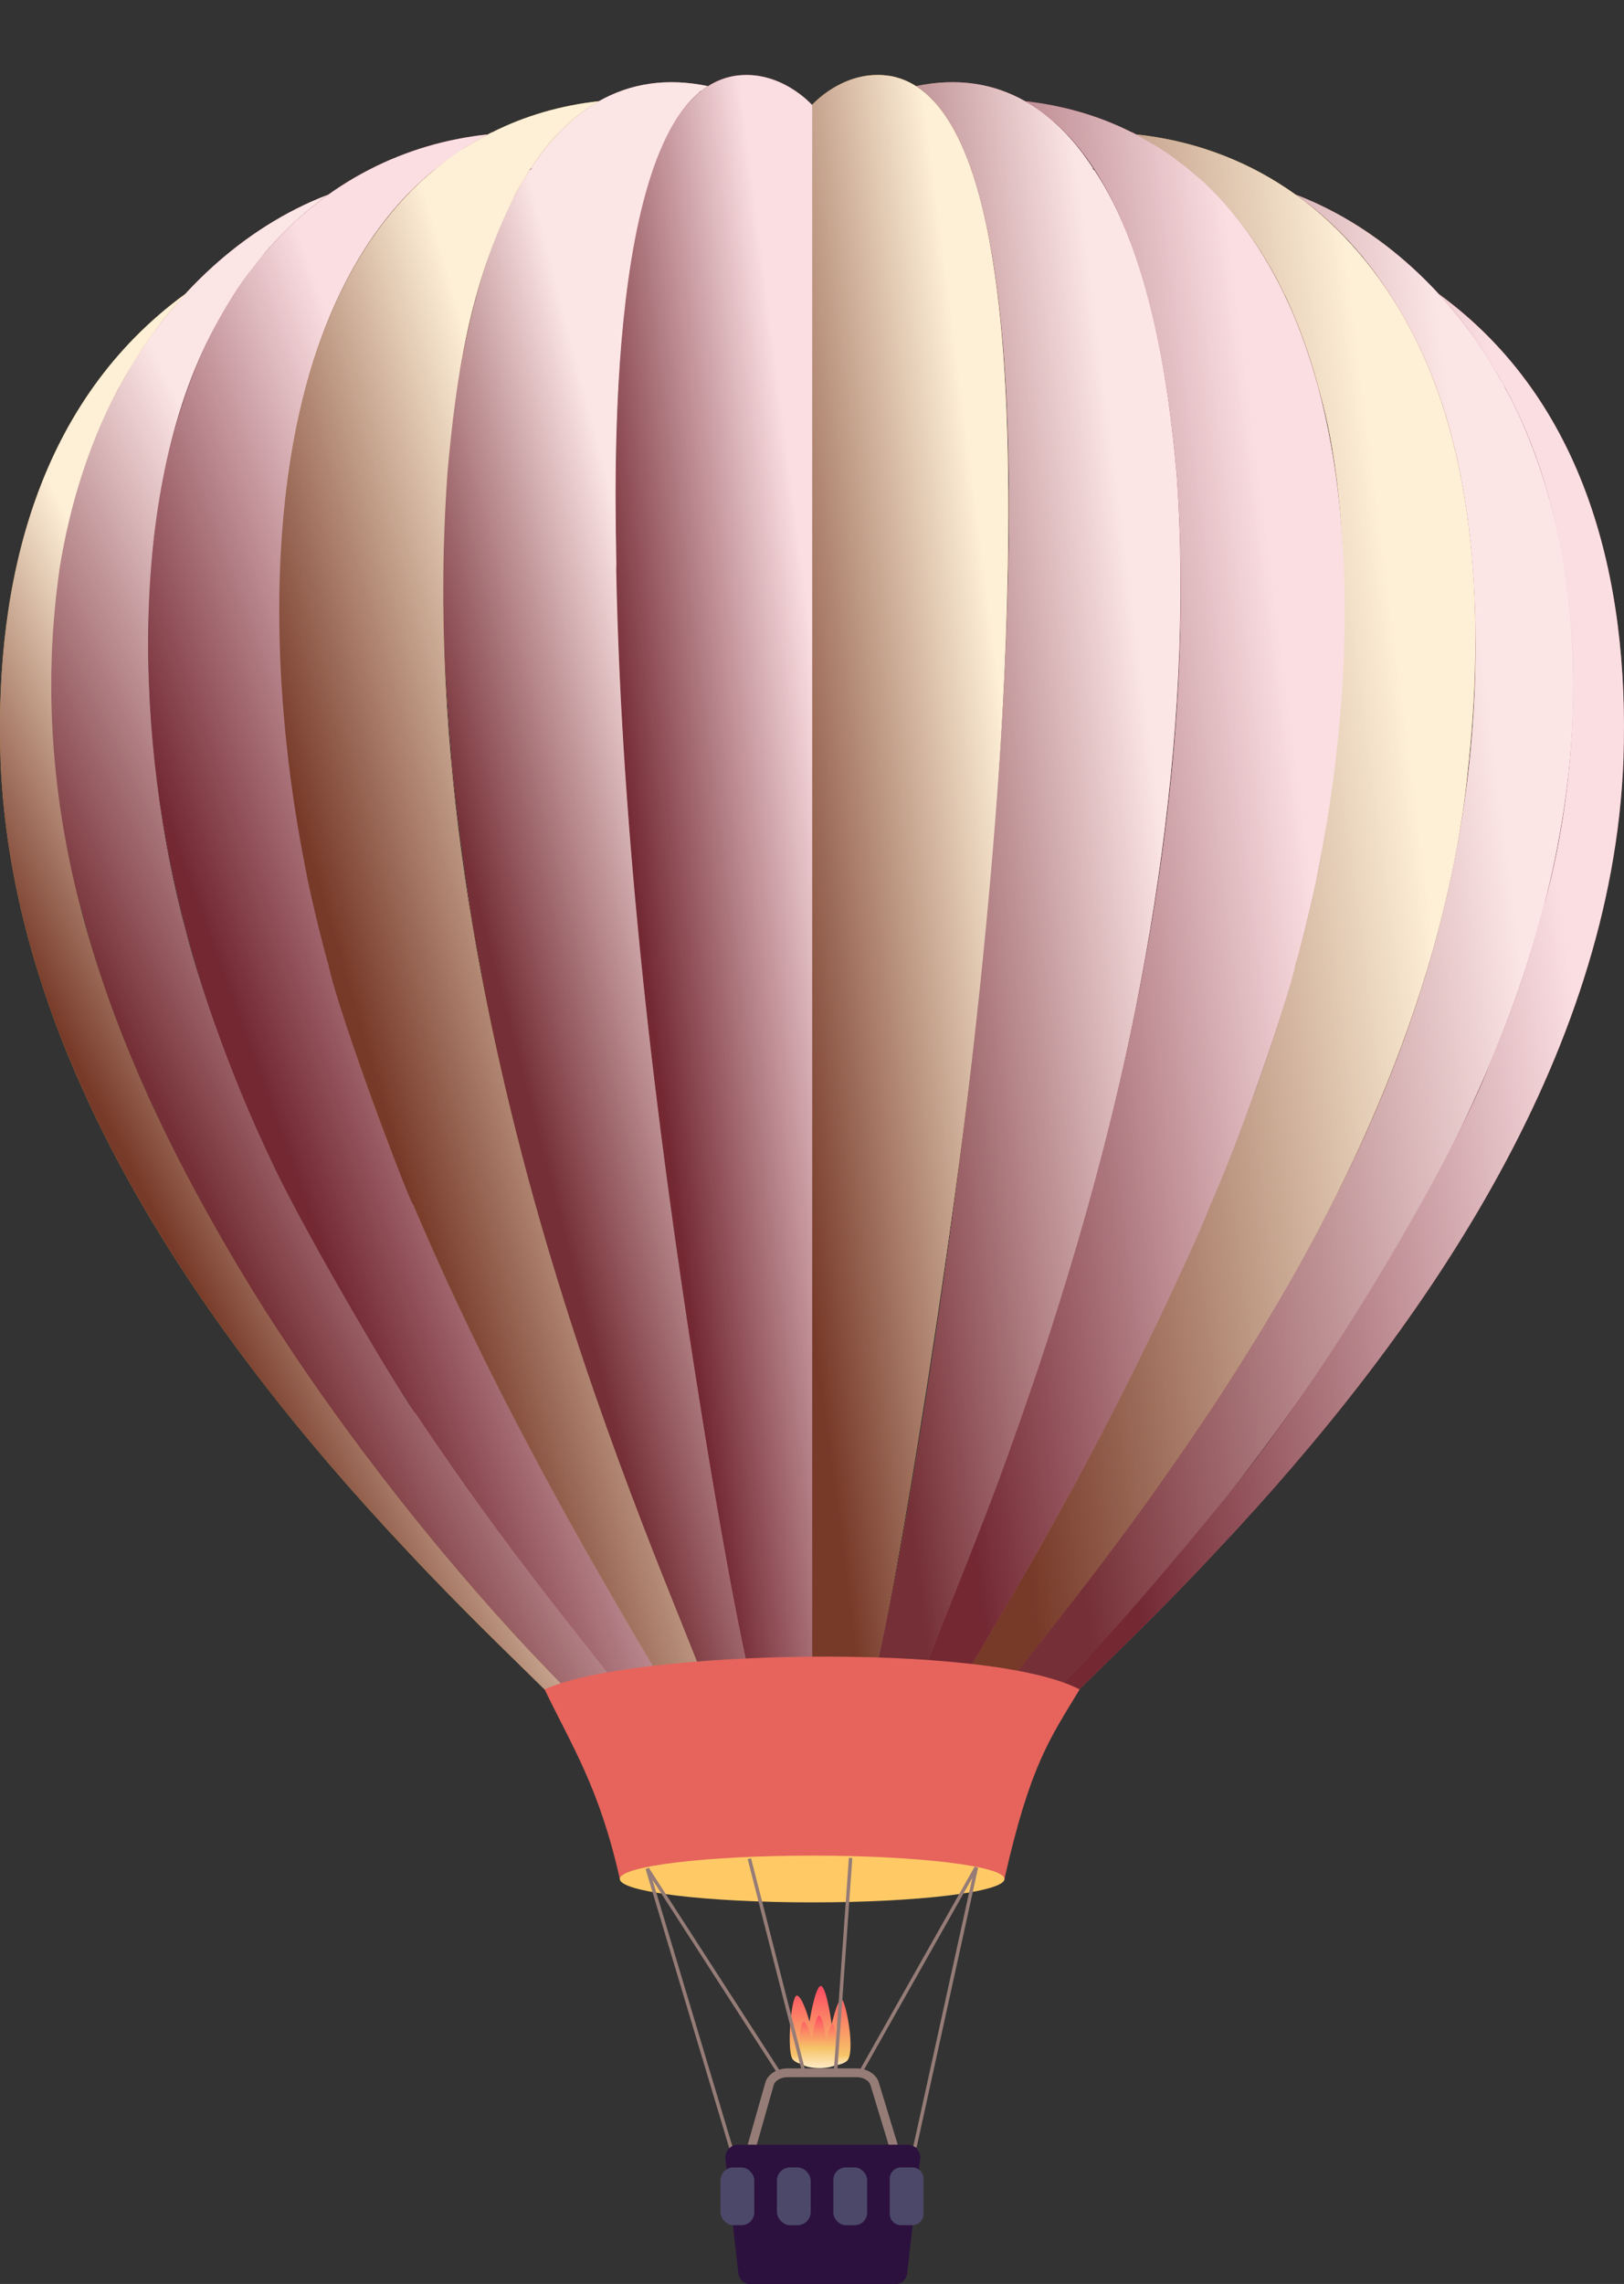 <?xml version="1.0" encoding="UTF-8"?>
<svg xmlns="http://www.w3.org/2000/svg" xmlns:xlink="http://www.w3.org/1999/xlink" viewBox="0 0 434.3 610.62">
  <rect x="0" y="0" width="434.3" height="610.62" fill="#333333" stroke="none"/>
  <defs>
    <style>
      .cls-1 {
        fill: url(#linear-gradient);
      }

      .cls-2 {
        fill: #f8b33e;
      }

      .cls-3 {
        fill: #f08084;
      }

      .cls-4 {
        fill: #ffca66;
      }

      .cls-5 {
        fill: #e6645c;
      }

      .cls-6 {
        fill: #e66070;
      }

      .cls-7 {
        fill: #967c77;
      }

      .cls-8 {
        fill: #2c113e;
      }

      .cls-9 {
        fill: #4c4869;
      }

      .cls-10 {
        fill: url(#linear-gradient-8);
      }

      .cls-11 {
        fill: url(#linear-gradient-9);
      }

      .cls-12 {
        fill: url(#linear-gradient-3);
      }

      .cls-13 {
        fill: url(#linear-gradient-4);
      }

      .cls-14 {
        fill: url(#linear-gradient-2);
      }

      .cls-15 {
        fill: url(#linear-gradient-6);
      }

      .cls-16 {
        fill: url(#linear-gradient-7);
      }

      .cls-17 {
        fill: url(#linear-gradient-5);
      }

      .cls-18 {
        fill: url(#linear-gradient-14);
      }

      .cls-19 {
        fill: url(#linear-gradient-18);
      }

      .cls-20 {
        fill: url(#linear-gradient-15);
      }

      .cls-21 {
        fill: url(#linear-gradient-16);
      }

      .cls-22 {
        fill: url(#linear-gradient-17);
      }

      .cls-23 {
        fill: url(#linear-gradient-13);
      }

      .cls-24 {
        fill: url(#linear-gradient-12);
      }

      .cls-25 {
        fill: url(#linear-gradient-10);
      }

      .cls-26 {
        fill: url(#linear-gradient-11);
      }

      .cls-27 {
        isolation: isolate;
      }

      .cls-28 {
        mix-blend-mode: soft-light;
        opacity: .79;
      }
    </style>
    <linearGradient id="linear-gradient" x1="302.96" y1="35.59" x2="303.2" y2="35.45" gradientUnits="userSpaceOnUse">
      <stop offset="0" stop-color="#fff"/>
      <stop offset="1" stop-color="#541922"/>
    </linearGradient>
    <linearGradient id="linear-gradient-2" x1="252.37" y1="248.16" x2="380.96" y2="231.57" gradientUnits="userSpaceOnUse">
      <stop offset="0" stop-color="#541922"/>
      <stop offset="1" stop-color="#fff"/>
    </linearGradient>
    <linearGradient id="linear-gradient-3" x1="202.29" y1="239.84" x2="273.36" y2="230.67" xlink:href="#linear-gradient-2"/>
    <linearGradient id="linear-gradient-4" x1="221.56" y1="240.3" x2="311.66" y2="228.67" xlink:href="#linear-gradient-2"/>
    <linearGradient id="linear-gradient-5" x1="237.87" y1="242.87" x2="349.84" y2="228.42" xlink:href="#linear-gradient-2"/>
    <linearGradient id="linear-gradient-6" x1="357.97" y1="357.22" x2="359.28" y2="357.05" xlink:href="#linear-gradient-2"/>
    <linearGradient id="linear-gradient-7" x1="267.57" y1="257.94" x2="404.73" y2="240.24" xlink:href="#linear-gradient-2"/>
    <linearGradient id="linear-gradient-8" x1="283.41" y1="271.98" x2="419.06" y2="254.48" xlink:href="#linear-gradient-2"/>
    <linearGradient id="linear-gradient-9" x1="-4.81" y1="84.99" x2="77.32" y2="55.13" xlink:href="#linear-gradient-2"/>
    <linearGradient id="linear-gradient-10" x1="64.37" y1="275.1" x2="146.47" y2="245.25" xlink:href="#linear-gradient-2"/>
    <linearGradient id="linear-gradient-11" x1="170.06" y1="240.72" x2="225.21" y2="233.6" xlink:href="#linear-gradient-2"/>
    <linearGradient id="linear-gradient-12" x1="130.04" y1="251.92" x2="190.76" y2="236.06" xlink:href="#linear-gradient-2"/>
    <linearGradient id="linear-gradient-13" x1="92.38" y1="262.75" x2="168.89" y2="240.36" xlink:href="#linear-gradient-2"/>
    <linearGradient id="linear-gradient-14" x1="75.29" y1="357.33" x2="75.75" y2="357.1" xlink:href="#linear-gradient-2"/>
    <linearGradient id="linear-gradient-15" x1="41.3" y1="293.89" x2="120.61" y2="254.71" xlink:href="#linear-gradient-2"/>
    <linearGradient id="linear-gradient-16" x1="29.33" y1="302.22" x2="87.57" y2="271.89" xlink:href="#linear-gradient-2"/>
    <linearGradient id="linear-gradient-17" x1="219.29" y1="552.01" x2="219.41" y2="530.82" gradientUnits="userSpaceOnUse">
      <stop offset="0" stop-color="#ffe8c0"/>
      <stop offset=".12" stop-color="#f6c468"/>
      <stop offset="1" stop-color="#ff4963"/>
    </linearGradient>
    <linearGradient id="linear-gradient-18" x1="218.92" y1="552.55" x2="219" y2="538.79" gradientUnits="userSpaceOnUse">
      <stop offset="0" stop-color="#ffe8c0"/>
      <stop offset=".36" stop-color="#f6c468"/>
      <stop offset="1" stop-color="#ff4963"/>
    </linearGradient>
  </defs>
  <g class="cls-27">
    <g id="Layer_1" data-name="Layer 1">
      <g>
        <g>
          <g>
            <g>
              <path class="cls-2" d="m302.76,35.41c.49.16,1.04.5.04-.04l-.04.04Z"/>
              <path class="cls-2" d="m375.87,85.57c-17.14-30.4-43.07-46.55-72.03-49.63,1.71.98,6.34,3.68,6.81,3.96-.41,0,19.77,10.98,32.9,38.89h.04c.33.82,5.42,10.91,9.14,25.34,11.5,40.25,6.74,102.38-3.36,142.78-14.21,58.12-44.59,119.96-74.08,171.74h-.04c-11.49,20.1-13.31,22.78-19.26,33.03h12.43c9.75-12.94,29.98-36.64,54.71-73.74h.04c2.58-3.88,5.15-7.87,7.76-11.98-.88-2.05-.66-1.64,0-.04,30.19-46.94,55.8-103.24,61.54-159.16,4.48-39.57,2.96-86.65-16.61-121.14v-.04Z"/>
            </g>
            <path class="cls-2" d="m237.94,20.3c-12.28-1.94-20.82,7.8-20.82,7.8v423.57h15.86c8.46-33.68,27.74-155.86,32.77-226.12,3.46-42.86,6.35-105.28.86-148.16-2.58-20.04-8.83-53.69-28.66-57.1Z"/>
            <path class="cls-3" d="m292.68,45.53c-1-.79-.98-.7-.19-.34-.64-.64-6.86-11.64-18.36-18.14-8.51-4.81-18.21-6.31-29.15-4.03,1.6,1.01,1.07.92,2.39,1.6-.09-.02-.17-.05-.26-.07,51.22,41.66,2.05,362.63-14.14,427.11h12.13c1.39-3.9,11.23-27.79,16.83-42.36.73,0,23.47-64.57,23.47-67.4,20.68-67.48,34.29-145.41,29.26-215.26-2.32-26.03-7.36-59.18-21.98-81.13Z"/>
            <path class="cls-6" d="m316.53,44.15c-3.47-2.77-5.95-4.26-6.34-4.55-4.57-2.64-6.79-3.97-7.43-4.18-8.96-4.52-18.58-7.24-28.62-8.36,29.4,16.62,37.53,65.95,40.53,99.6,6.48,89.99-16.45,185.19-48.07,270.49-7.75,20.63-19.94,50.15-21.5,54.52h10.9c9.97-17.2,32.61-53.71,56.35-104.01,11.51-24.58,11.38-26.04,11.38-25.49,11.94-27.66,21.79-59.45,22.76-64.3-1.04.71-1.04.68,0,0,.54-1.61,4.5-16.69,6.16-25.82,11.63-58.49,13.08-142.01-30.49-183.12-.54-.55-5.2-4.56-5.63-4.78Z"/>
            <path class="cls-3" d="m359.45,356.47c-2.51,2.06-1.81,1.5,0,0h0Z"/>
            <path class="cls-3" d="m402.48,103.67c-.49-1.1-.52-.98-2.13-3.84-11.95-20.72-30.8-38.98-53.78-47.77,11.63,8.27,20.92,18.66,29.3,33.51v.04c14.61,25.75,18.73,57.41,18.73,86.92,0,76.66-29.45,142.13-71.43,205.4h-.04c-24.25,36.38-43.96,59.47-54.71,73.74h14.29c25.16-25.14,54.65-61.28,76.73-95.2-1.81,1.5-2.51,2.06,0,0h.04c38.98-60.03,68.63-128.19,59.67-198.91-1.76-16.4-7.83-38.05-16.68-53.89Z"/>
            <path class="cls-6" d="m384.71,78.55c3.13,3.44,6.12,6.79,10.67,13.44,1.41,1.92,5.51,8.64,6.12,9.85,14.15,24.76,19.76,55.89,19.13,86.34.05-1.82.11-3.65.1-5.43,0,1.78-.05,3.61-.1,5.43,0,.1,0,.2,0,.29-.01.5-.01.99-.03,1.5.02-.5.01-.99.03-1.5-.4,18.26-3.03,36.26-7.41,52.49-.63,0-2.78,14.98-14.89,43.66-7.94,21.18-40.11,78.78-70.83,116.14-13.68,16.63-29.21,35.34-44.78,50.9h5.93c7.07-7.02,22.44-21.67,37.13-37.47,54.3-57.69,105.3-131.23,108.37-211.04-.02-.12-.03-.24-.04-.36l.04.14c1.63-48.14-10.19-95.75-49.45-124.38Zm36.03,104.18c0-5.59-.25-10.98-.67-16.21.45,5.24.69,10.5.67,16.21Z"/>
            <g>
              <path class="cls-6" d="m131.54,35.41l-.04-.04c-1.05.56-.37.17.04.04Z"/>
              <path class="cls-6" d="m159.01,418.64c-37.34-65.59-73.7-141.52-81.8-216.15C61.72,63.33,127.33,39.89,123.65,39.89c.47-.28,5.1-2.97,6.81-3.96-22.03,2.35-43,12.44-59.38,31.41-1.86,1.92-3.39,3.8-4.47,5.57h-.04c-.25.37-3.44,4.33-8.14,12.65v.04c-8.89,15.67-15.16,38.49-16.94,55.49,0,2.59-1.79,9.18-1.79,31.42,0,70.24,25.86,134.61,63.67,193.39v.04c2.61,4.11,5.19,8.1,7.76,11.98h.04c24.45,36.69,45.16,61.06,54.71,73.74h12.43c-5.94-10.25-7.77-12.92-19.26-33.03h-.04Z"/>
            </g>
            <path class="cls-6" d="m196.37,20.3c-19.83,3.41-26.08,37.04-28.66,57.1-5.48,42.85-2.6,105.21.86,148.16,4.83,67.5,23.75,190.23,32.77,226.12h15.86V28.1s-8.55-9.74-20.82-7.8Z"/>
            <path class="cls-3" d="m164.79,152.11h-.02c.63-.51-5.37-104.96,22.41-127.56-.09.02-.17.04-.26.07,1.32-.68.79-.59,2.39-1.6-10.93-2.28-20.64-.78-29.15,4.03-11.5,6.5-17.72,17.5-18.36,18.14.79-.36.81-.45-.19.34-9.91,14.88-15.41,35.67-18.55,53.22-1.61,8.05-2.76,20.36-3.43,27.91-2.05,28.42-.97,51.32,1.08,75.42,0,4,4.42,39.41,6.94,51.98.64,3.22,6.45,39.6,21.23,87.85,0,.37,5.21,16.57,5.34,16.94,15.1,45.99,30.71,80.88,34.97,92.81h12.13c-4.7-18.7-11.94-62.14-14.93-81.32-11.12-70.07-20.27-147.84-21.61-218.24Z"/>
            <path class="cls-2" d="m119.64,126.66c2.33-26.21,5.91-50.19,17.8-73.97,0-.39,3.47-6.15,4.37-7.5.57-.57,6.71-11.55,18.36-18.14-10.04,1.12-19.67,3.84-28.62,8.36-.64.21-2.85,1.54-7.43,4.18-.39.3-2.88,1.78-6.34,4.55-.43.22-5.09,4.23-5.63,4.78-43.64,41.18-42.08,124.84-30.49,183.12,1.66,9.13,5.62,24.21,6.16,25.82,2.69,13.44,22.76,66.4,22.76,64.23,0,.48,7.86,18.05,11.38,25.56,23.59,49.99,46.66,87.29,56.35,104.01h10.9c-12.13-33.96-80.15-178.03-69.56-325.01Z"/>
            <path class="cls-3" d="m74.86,356.47c1.81,1.5,2.51,2.06,0,0h0Z"/>
            <path class="cls-3" d="m73.21,311.72c-10.77-22.26-19.45-46.79-23.44-62.43-13.37-49.02-16.43-119.47,8.66-163.68v-.04c5.68-10.07,8.5-12.83,8.06-12.61l.07-.04h.04c5.25-7.22,12.8-14.94,21.12-20.86-22.96,8.78-41.81,27.03-53.78,47.77-1.61,2.86-1.64,2.75-2.13,3.84-21.89,39.16-22.26,94.64-10.75,137.3.69,0,3.81,19.97,19.29,53.66.04.15.11.26.19.37,13.11,29.13,33.92,61.46,34.3,61.46,2.51,2.06,1.81,1.5,0,0,22.08,33.93,51.57,70.06,76.73,95.2h14.29c-11.01-14.62-30.39-37.26-54.71-73.74-.91,0-28.12-45.47-37.95-66.2Z"/>
            <path class="cls-2" d="m74.82,356.47C33.79,293.29,5.36,225.97,15.93,152.03c2.69-17.04,8.26-35.13,16.87-50.19.61-1.21,4.71-7.93,6.12-9.85,4.55-6.65,7.55-10,10.67-13.44C10.34,107.19-1.48,154.79.14,202.94l.04-.14c-.01.12-.03.24-.04.36,3.07,79.7,53.93,153.19,108.37,211.04,14.7,15.8,30.06,30.45,37.13,37.47h5.93c-25.29-25.28-54.77-61.46-76.73-95.2h-.04ZM14.23,166.52c-.42,5.23-.67,10.62-.67,16.21-.01-5.71.23-10.98.67-16.21Zm-.67,16.23c0,2.37.06,4.79.14,7.22-.08-2.43-.14-4.86-.14-7.22Zm.53,14.94s0,.07,0,.11c0-.04,0-.07,0-.11Z"/>
          </g>
          <g class="cls-28">
            <g>
              <path class="cls-1" d="m302.76,35.41c.49.16,1.04.5.04-.04l-.04.04Z"/>
              <path class="cls-14" d="m375.87,85.57c-17.14-30.4-43.07-46.55-72.03-49.63,1.71.98,6.34,3.68,6.81,3.96-.41,0,19.77,10.98,32.9,38.89h.04c.33.82,5.42,10.91,9.14,25.34,11.5,40.25,6.74,102.38-3.36,142.78-14.21,58.12-44.59,119.96-74.08,171.74h-.04c-11.49,20.1-13.31,22.78-19.26,33.03h12.43c9.75-12.94,29.98-36.64,54.71-73.74h.04c2.58-3.88,5.15-7.87,7.76-11.98-.88-2.05-.66-1.64,0-.04,30.19-46.94,55.8-103.24,61.54-159.16,4.48-39.57,2.96-86.65-16.61-121.14v-.04Z"/>
            </g>
            <path class="cls-12" d="m237.94,20.3c-12.28-1.94-20.82,7.8-20.82,7.8v423.57h15.86c8.46-33.68,27.74-155.86,32.77-226.12,3.46-42.86,6.35-105.28.86-148.16-2.58-20.04-8.83-53.69-28.66-57.1Z"/>
            <path class="cls-13" d="m292.68,45.53c-1-.79-.98-.7-.19-.34-.64-.64-6.86-11.64-18.36-18.14-8.51-4.81-18.21-6.31-29.15-4.03,1.6,1.01,1.07.92,2.39,1.6-.09-.02-.17-.05-.26-.07,51.22,41.66,2.05,362.63-14.14,427.11h12.13c1.39-3.9,11.23-27.79,16.83-42.36.73,0,23.47-64.57,23.47-67.4,20.68-67.48,34.29-145.41,29.26-215.26-2.32-26.03-7.36-59.18-21.98-81.13Z"/>
            <path class="cls-17" d="m316.53,44.15c-3.47-2.77-5.95-4.26-6.34-4.55-4.57-2.64-6.79-3.97-7.43-4.18-8.96-4.52-18.58-7.24-28.62-8.36,29.4,16.62,37.53,65.95,40.53,99.6,6.48,89.99-16.45,185.19-48.07,270.49-7.75,20.63-19.94,50.15-21.5,54.52h10.9c9.97-17.2,32.61-53.71,56.35-104.01,11.51-24.58,11.38-26.04,11.38-25.49,11.94-27.66,21.79-59.45,22.76-64.3-1.04.71-1.04.68,0,0,.54-1.61,4.5-16.69,6.16-25.82,11.63-58.49,13.08-142.01-30.49-183.12-.54-.55-5.2-4.56-5.63-4.78Z"/>
            <path class="cls-15" d="m359.45,356.47c-2.51,2.06-1.81,1.5,0,0h0Z"/>
            <path class="cls-16" d="m402.48,103.67c-.49-1.1-.52-.98-2.13-3.84-11.95-20.72-30.8-38.98-53.78-47.77,11.63,8.27,20.92,18.66,29.3,33.51v.04c14.61,25.75,18.73,57.41,18.73,86.92,0,76.66-29.45,142.13-71.43,205.4h-.04c-24.25,36.38-43.96,59.47-54.71,73.74h14.29c25.16-25.14,54.65-61.28,76.73-95.2-1.81,1.5-2.51,2.06,0,0h.04c38.98-60.03,68.63-128.19,59.67-198.91-1.76-16.4-7.83-38.05-16.68-53.89Z"/>
            <path class="cls-10" d="m384.71,78.55c3.13,3.44,6.12,6.79,10.67,13.44,1.41,1.92,5.51,8.64,6.12,9.85,14.15,24.76,19.76,55.89,19.13,86.34.05-1.82.11-3.65.1-5.43,0,1.78-.05,3.61-.1,5.43,0,.1,0,.2,0,.29-.01.5-.01.99-.03,1.5.02-.5.01-.99.03-1.5-.4,18.26-3.03,36.26-7.41,52.49-.63,0-2.78,14.98-14.89,43.66-7.94,21.18-40.11,78.78-70.83,116.14-13.68,16.63-29.21,35.34-44.78,50.9h5.93c7.07-7.02,22.44-21.67,37.13-37.47,54.3-57.69,105.3-131.23,108.37-211.04-.02-.12-.03-.24-.04-.36l.04.14c1.63-48.14-10.19-95.75-49.45-124.38Zm36.03,104.18c0-5.59-.25-10.98-.67-16.21.45,5.24.69,10.5.67,16.21Z"/>
            <g>
              <path class="cls-11" d="m131.54,35.41l-.04-.04c-1.05.56-.37.17.04.04Z"/>
              <path class="cls-25" d="m159.01,418.64c-37.34-65.59-73.7-141.52-81.8-216.15C61.72,63.33,127.33,39.89,123.65,39.89c.47-.28,5.1-2.97,6.81-3.96-22.03,2.35-43,12.44-59.38,31.41-1.86,1.92-3.39,3.8-4.47,5.57h-.04c-.25.37-3.44,4.33-8.14,12.65v.04c-8.89,15.67-15.16,38.49-16.94,55.49,0,2.59-1.79,9.18-1.79,31.42,0,70.24,25.86,134.61,63.67,193.39v.04c2.61,4.11,5.19,8.1,7.76,11.98h.04c24.45,36.69,45.16,61.06,54.71,73.74h12.43c-5.94-10.25-7.77-12.92-19.26-33.03h-.04Z"/>
            </g>
            <path class="cls-26" d="m196.37,20.3c-19.83,3.41-26.08,37.04-28.66,57.1-5.48,42.85-2.6,105.21.86,148.16,4.83,67.5,23.75,190.23,32.77,226.12h15.86V28.1s-8.55-9.74-20.82-7.8Z"/>
            <path class="cls-24" d="m164.79,152.11h-.02c.63-.51-5.37-104.96,22.41-127.56-.09.02-.17.04-.26.07,1.32-.68.79-.59,2.39-1.6-10.93-2.28-20.64-.78-29.15,4.03-11.5,6.5-17.72,17.5-18.36,18.14.79-.36.81-.45-.19.34-9.91,14.88-15.41,35.67-18.55,53.22-1.61,8.05-2.76,20.36-3.43,27.91-2.05,28.42-.97,51.32,1.08,75.42,0,4,4.42,39.41,6.94,51.98.64,3.22,6.45,39.6,21.23,87.85,0,.37,5.21,16.57,5.34,16.94,15.1,45.99,30.71,80.88,34.97,92.81h12.13c-4.7-18.7-11.94-62.14-14.93-81.32-11.12-70.07-20.27-147.84-21.61-218.24Z"/>
            <path class="cls-23" d="m119.64,126.66c2.33-26.21,5.91-50.19,17.8-73.97,0-.39,3.47-6.15,4.37-7.5.57-.57,6.71-11.55,18.36-18.14-10.04,1.12-19.67,3.84-28.62,8.36-.64.21-2.85,1.54-7.43,4.18-.39.3-2.88,1.78-6.34,4.55-.43.22-5.09,4.23-5.63,4.78-43.64,41.18-42.08,124.84-30.49,183.12,1.66,9.13,5.62,24.21,6.16,25.82,2.69,13.44,22.76,66.4,22.76,64.23,0,.48,7.86,18.05,11.38,25.56,23.59,49.99,46.66,87.29,56.35,104.01h10.9c-12.13-33.96-80.15-178.03-69.56-325.01Z"/>
            <path class="cls-18" d="m74.86,356.47c1.81,1.5,2.51,2.06,0,0h0Z"/>
            <path class="cls-20" d="m73.21,311.72c-10.77-22.26-19.45-46.79-23.44-62.43-13.37-49.02-16.43-119.47,8.66-163.68v-.04c5.68-10.07,8.5-12.83,8.06-12.61l.07-.04h.04c5.25-7.22,12.8-14.94,21.12-20.86-22.96,8.78-41.81,27.03-53.78,47.77-1.61,2.86-1.64,2.75-2.13,3.84-21.89,39.16-22.26,94.64-10.75,137.3.69,0,3.81,19.97,19.29,53.66.04.15.11.26.19.37,13.11,29.13,33.92,61.46,34.3,61.46,2.51,2.06,1.81,1.5,0,0,22.08,33.93,51.57,70.06,76.73,95.2h14.29c-11.01-14.62-30.39-37.26-54.71-73.74-.91,0-28.12-45.47-37.95-66.2Z"/>
            <path class="cls-21" d="m74.82,356.47C33.79,293.29,5.36,225.97,15.93,152.03c2.69-17.04,8.26-35.13,16.87-50.19.61-1.21,4.71-7.93,6.12-9.85,4.55-6.65,7.55-10,10.67-13.44C10.34,107.19-1.48,154.79.14,202.94l.04-.14c-.01.12-.03.24-.04.36,3.07,79.7,53.93,153.19,108.37,211.04,14.7,15.8,30.06,30.45,37.13,37.47h5.93c-25.29-25.28-54.77-61.46-76.73-95.2h-.04ZM14.23,166.52c-.42,5.23-.67,10.62-.67,16.21-.01-5.71.23-10.98.67-16.21Zm-.67,16.23c0,2.37.06,4.79.14,7.22-.08-2.43-.14-4.86-.14-7.22Zm.53,14.94s0,.07,0,.11c0-.04,0-.07,0-.11Z"/>
          </g>
          <path class="cls-5" d="m145.65,451.67c7.31,15.23,14.59,26.12,20.11,50.68h102.85c6.87-30.34,12.02-37.32,20.11-50.68-24.27-12.76-120.37-10.59-143.08,0Z"/>
          <path class="cls-4" d="m217.19,496.1c-28.4,0-51.43,2.8-51.43,6.25s23.02,6.25,51.43,6.25,51.43-2.8,51.43-6.25-23.02-6.25-51.43-6.25Z"/>
        </g>
        <g>
          <path class="cls-7" d="m229.03,552.99h-18.37c-2.9,0-5.36,1.56-5.99,3.78l-5.39,19,2.25.64,5.39-19c.34-1.19,1.94-2.08,3.74-2.08h18.37c1.77,0,3.38.88,3.73,2.05l5.79,19.05,2.24-.68-5.79-19.05c-.67-2.19-3.12-3.71-5.97-3.71Z"/>
          <g>
            <path class="cls-22" d="m225.04,534.5c-1.11,0-2.62,6.7-2.62,6.7,0,0-1.41-10.33-2.92-10.25-1.51.08-3.02,9.52-3.02,9.52,0,0-1.91-7.02-3.42-6.94-1.51.08-2.77,15.18-1.01,17.11,2.21,2.42,11.88,2.5,14.39.4,2.52-2.1-.3-16.55-1.41-16.55Z"/>
            <path class="cls-19" d="m222.66,541.18c-.72,0-1.7,4.35-1.7,4.35,0,0-.92-6.71-1.9-6.66-.98.05-1.96,6.19-1.96,6.19,0,0-1.24-4.56-2.22-4.51-.98.05-1.8,9.86-.65,11.12,1.44,1.57,7.72,1.63,9.35.26,1.63-1.36-.2-10.75-.92-10.75Z"/>
          </g>
          <polygon class="cls-7" points="172.71 499.81 208.27 554.92 209.06 554.41 173.49 499.31 172.71 499.81"/>
          <rect class="cls-7" x="213.96" y="526.28" width="63.18" height=".93" transform="translate(-333.85 481.46) rotate(-60.54)"/>
          <rect class="cls-7" x="196.65" y="524.97" width="57.59" height=".93" transform="translate(-314.57 713.32) rotate(-85.96)"/>
          <polygon class="cls-7" points="172.65 499.69 195.6 576.22 196.5 575.95 173.55 499.43 172.65 499.69"/>
          <polygon class="cls-7" points="244.21 573.93 245.12 574.13 261.57 499.36 260.66 499.15 244.21 573.93"/>
          <polygon class="cls-7" points="199.95 497.05 214.57 554.27 215.47 554.04 200.86 496.81 199.95 497.05"/>
          <path class="cls-8" d="m242.65,573.38h-45.23c-1.91,0-3.47,1.56-3.47,3.47l3.44,30.31c0,1.91,1.35,3.47,3.01,3.47h39.26c1.66,0,3.01-1.56,3.01-3.47l3.44-30.31c0-1.91-1.56-3.47-3.47-3.47Z"/>
          <path class="cls-9" d="m240.95,579.46h3.02c1.66,0,3,1.35,3,3v9.44c0,1.66-1.35,3-3,3h-3.02c-1.66,0-3-1.35-3-3v-9.44c0-1.66,1.35-3,3-3Z"/>
          <rect class="cls-9" x="222.86" y="579.46" width="9.03" height="15.45" rx="3.33" ry="3.33"/>
          <rect class="cls-9" x="207.77" y="579.46" width="9.03" height="15.45" rx="3.53" ry="3.53"/>
          <rect class="cls-9" x="192.68" y="579.46" width="9.03" height="15.45" rx="3.42" ry="3.42"/>
        </g>
      </g>
    </g>
  </g>
</svg>